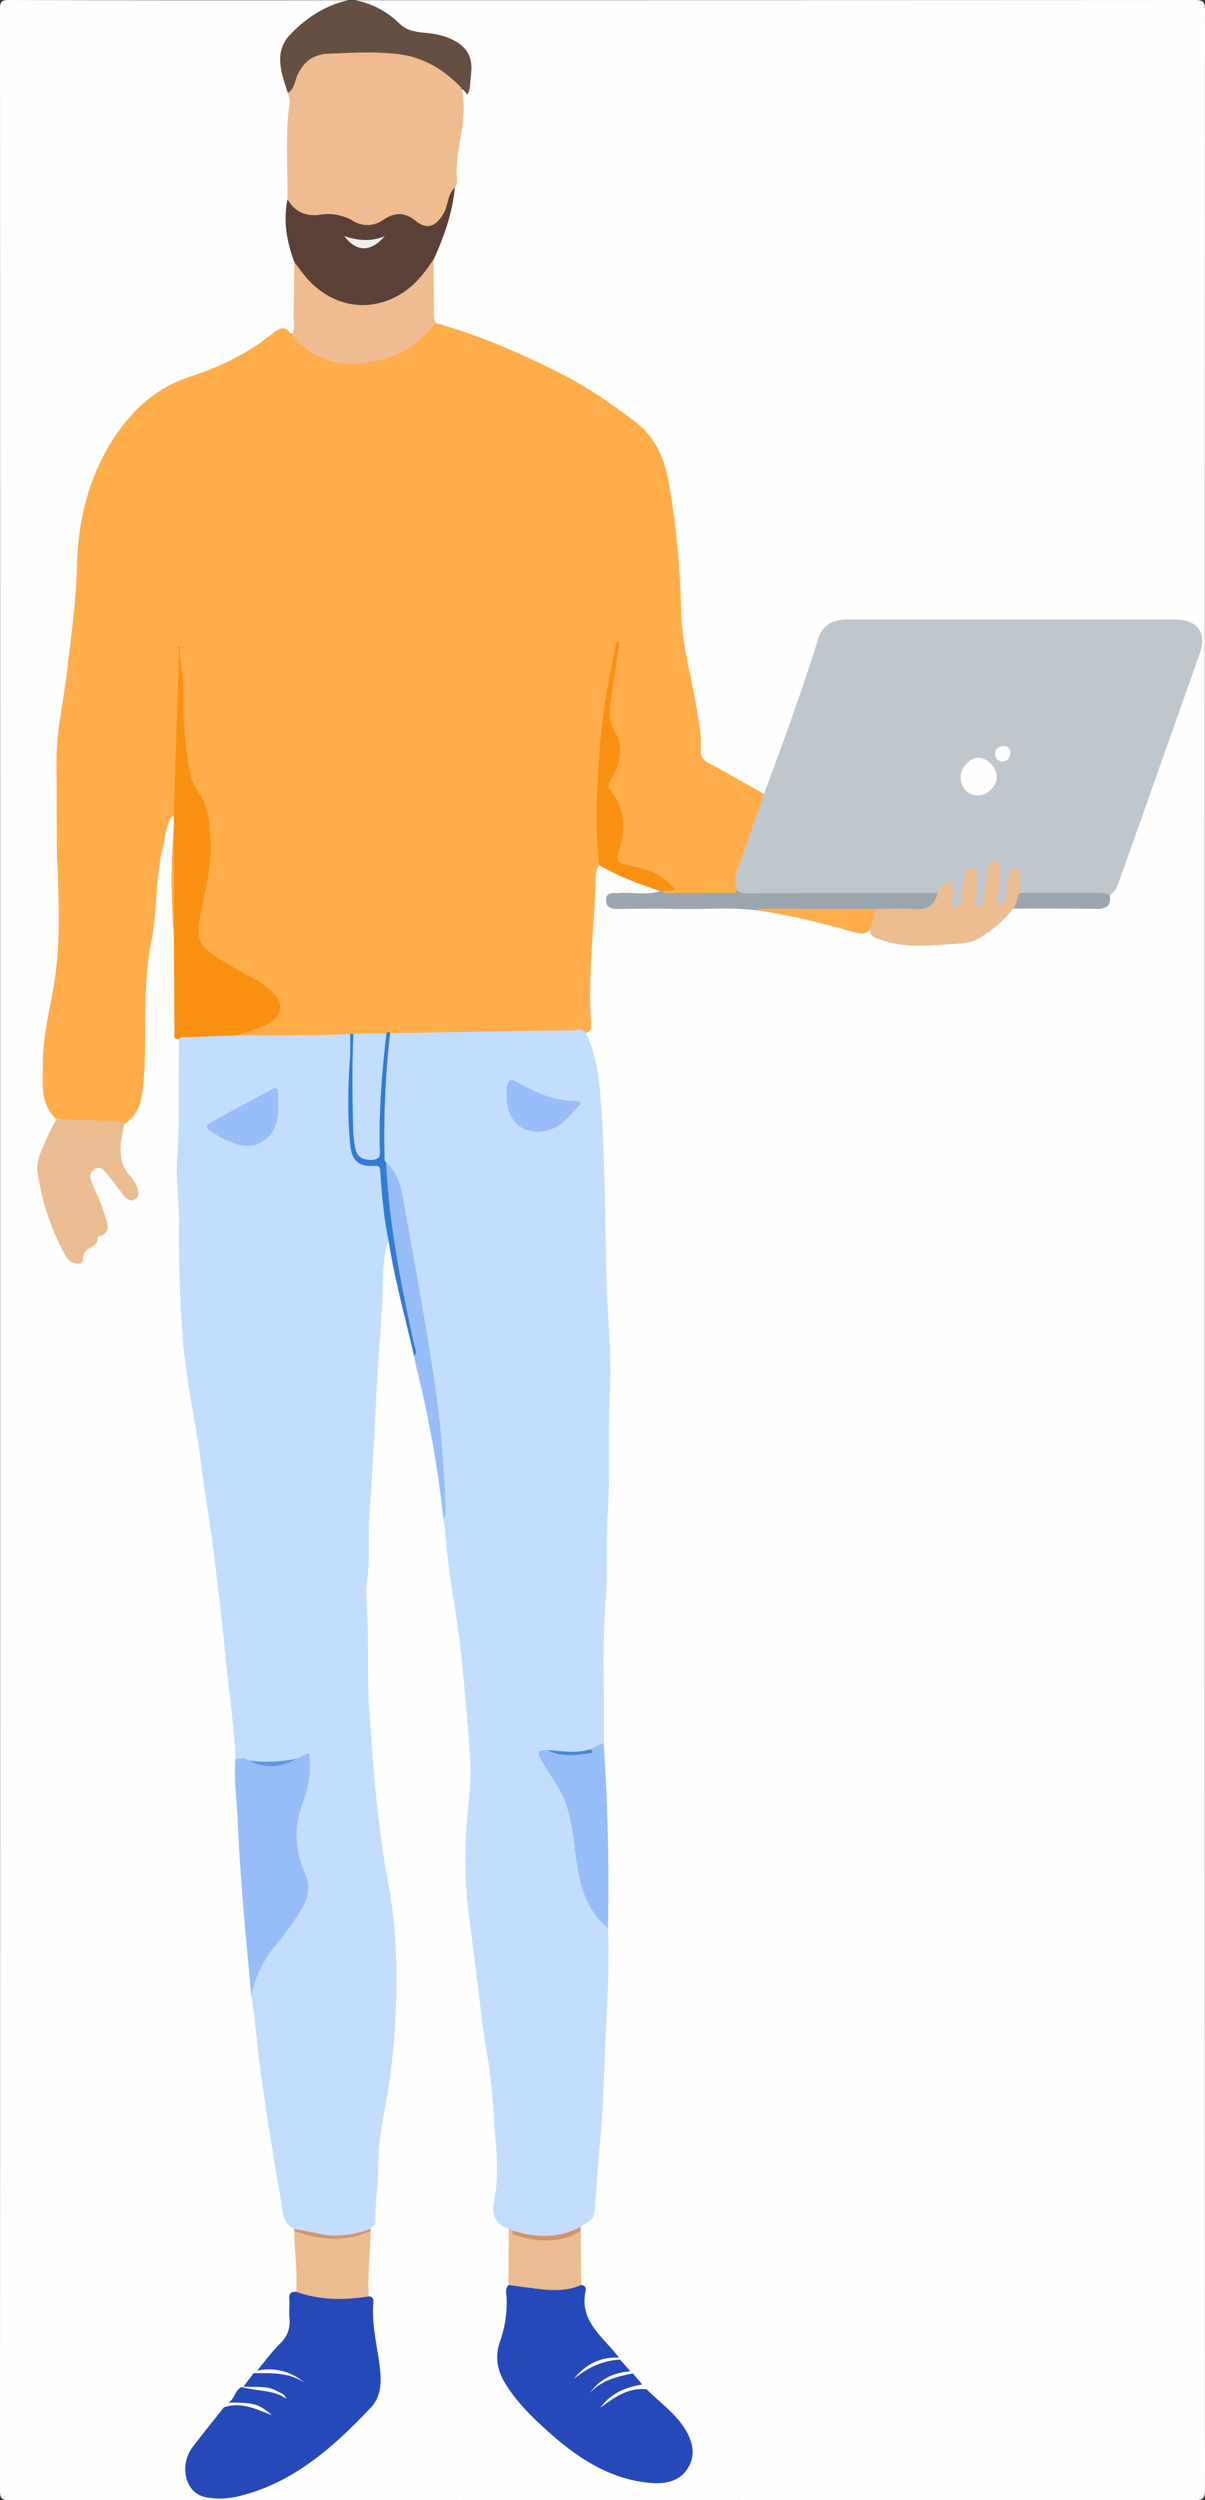 <svg xmlns="http://www.w3.org/2000/svg" viewBox="0 0 533.22 1106.2"><rect x="0" y="0" width="533.22" height="1106.2" fill="#333333" stroke="none"/><defs><style>.cls-1{fill:#fefefe;}.cls-2{fill:#654e42;}.cls-3{fill:#ffad4b;}.cls-4{fill:#c2ddfe;}.cls-5{fill:#bfc7cd;}.cls-6{fill:#eebc90;}.cls-7{fill:#2649b9;}.cls-8{fill:#fa9012;}.cls-9{fill:#97bdf9;}.cls-10{fill:#5a4037;}.cls-11{fill:#ebbc91;}.cls-12{fill:#ebbc90;}.cls-13{fill:#9ca6ae;}.cls-14{fill:#347bd2;}.cls-15{fill:#d39369;}.cls-16{fill:#d49469;}.cls-17{fill:#fff;}.cls-18{fill:#98bdf9;}.cls-19{fill:#4586d8;}.cls-20{fill:#5f98e1;}.cls-21{fill:#fcfdfd;}.cls-22{fill:#f0eded;}</style></defs><title>Ресурс 2</title><g id="Слой_2" data-name="Слой 2"><g id="Слой_1-2" data-name="Слой 1"><path class="cls-1" d="M157.11.09Q342.83.09,528.55,0c3.65,0,4.66.64,4.66,4.53q-.16,548.42,0,1096.83c0,4.1-.88,4.84-4.89,4.83q-262-.18-523.92,0c-3.44,0-4.41-.51-4.41-4.28Q.18,553,0,4.07C0,.6.76,0,4.13,0q75,.21,150,.09c0,2.49-2.19,2.11-3.59,2.51-8.72,2.52-15.59,7.81-21.7,14.25-3.82,4-3.82,9-3.07,14,.57,3.77,2,7.33,3.18,10.95,1.45,4.65-.35,9.22-.31,13.84q.13,15.93,0,31.86c-2.15,10,.37,19.59,2.83,29.17.43,8.47.19,16.94.2,25.41,0,2.14.13,4.37-1.55,6.1-5.9-2.35-9.68,1.56-14,4.48-8.31,5.62-17.1,10.62-26.69,13.48C61.67,174.42,47.84,195,39.61,220.89c-2.87,9-3.48,18.34-3.94,27.62a644.22,644.22,0,0,1-7,65.49c-2,12.9-2.16,25.81-2.28,38.81-.2,21.15,1.77,42.25,1.14,63.4-.39,12.88-3.24,25.41-5.53,38-1.74,9.6-1.24,19.24-1.52,28.89-.14,4.78,4.12,7.09,5.14,11.09a8.15,8.15,0,0,1-1.39,5.22c-7.87,12.06-6.85,24.57-2,37.28,2.19,5.75,3.94,11.7,7.25,17,2.81,4.47,4,4.24,6.82-.22,1.68-2.69,4.44-4.71,6.73-6.85,2.93-2.74,3-5.32,2.12-8.46C43.93,534,42,530.06,40.49,526a20.24,20.24,0,0,1-1.27-3.78c-.43-2.49,0-4.69,2.46-6s4.26-.27,5.81,1.45a88.82,88.82,0,0,1,7,8.48c1,1.39,2,3.85,4.14,2.35,1.82-1.3.39-3.36-.48-4.94s-2-3.09-3-4.62c-5.17-7.71-3.21-15.46-.15-23.23,7.09-6.19,6.62-14.86,7.56-23a32.47,32.47,0,0,0,.06-5.49c-1.21-22.05,2.22-43.77,4.4-65.61,1.2-12.11,2.46-24.13,5.72-35.87.68-2.42.86-5.48,4.45-5.77,1.15,1.31,1.12,2.86.9,4.44-1.12,4.93-.5,9.94-.55,14.9-.1,10,0,19.94,0,29.91a18.67,18.67,0,0,0,.73,5.9c.94,12,.19,24.06.44,36.1.07,2.94-.29,6,1.18,8.72a16.53,16.53,0,0,1,.77,6.4c-.36,15.63-.82,31.33-.48,46.88.45,21.6,0,43.22,1.11,64.83,1.48,29.21,7.9,57.66,11.71,86.51,3.6,27.21,7.23,54.4,9.77,81.74,1,10.59,3.05,21.08,2.83,31.78q1.44,44.08,5.82,88c.53,5.43.65,10.92,1.19,16.36,3.72,26.1,6.16,52.39,10.86,78.37.89,4.9,2,9.75,2.79,14.67a19.11,19.11,0,0,0,4.64,10.27,6.45,6.45,0,0,1,.5,1.71c.49,8.61,2.33,17.18.65,25.84-1.78,2.27-3.12,4.71-2.58,7.74,1.56,8.75-2.26,15.4-8.21,21.27a71.22,71.22,0,0,0-6,6.64c-.65.68-1.43,1.23-2.07,1.92-1.62,1.78-3.21,3.59-4.69,5.49a8.89,8.89,0,0,1-1,.84c-2.38,1.86-3.1,5.31-6.16,6.53a2.15,2.15,0,0,0-1.93,2.58c-3,6.1-8.08,10.54-12.07,15.84a17.37,17.37,0,0,0-3.71,8.06c-1.17,8.06,3.13,13.19,11.26,13.61,13.67.7,25.61-4.63,36.45-11.85a171.84,171.84,0,0,0,29.05-24.34c4.94-5.18,7.2-11,6.63-18.07-.8-10-3.84-19.64-3.31-29.74.09-1.71-1.09-3.12-1.6-4.7-1.37-9.29,0-18.51.74-27.74a9.29,9.29,0,0,1,.35-1.82c2-5.76,2.19-11.81,2.27-17.75.19-13.37,2-26.51,4.08-39.68A308.64,308.64,0,0,0,172.91,859c-1.12-16.85-4.55-33.3-6.57-50-1.78-14.7-2.78-29.47-3.92-44.23-1.37-17.78-1.49-35.62-1.49-53.36q0-32.1,2.22-64.3c1-14.74,1.86-29.54,2.55-44.32.74-15.61,1.94-31.2,3.24-46.78.21-2.41.26-5,2.3-6.94,2.57.11,2.62,2.36,2.86,3.93,2.45,15.88,7,31.26,10.5,46.9a516.65,516.65,0,0,1,13.11,72.4c2.9,24.61,7.33,49,9.61,73.71,2,21.35,3.27,42.67.68,64.2-2.1,17.38.59,34.86,2.88,52.19,3.32,25.06,7.54,50,9.31,75.26.76,10.87,2.38,21.83.62,32.83-.94,5.87-.79,11.69,4.95,15.57,1.64,7.84.84,15.73.59,23.6a25,25,0,0,0-.94,7.89,44.74,44.74,0,0,1-2.58,17.68c-2.55,7.38-1.68,14.18,3,20.33,13.87,18.24,30.43,33,52.77,40.12a32.22,32.22,0,0,0,14.8,1.2c9.43-1.45,13.64-8.39,10.58-17.48a24.25,24.25,0,0,0-6-9.09c-4-4-8.11-7.9-11.91-12.1a15.55,15.55,0,0,0-2.29-2.51,23.23,23.23,0,0,1-4.25-4.92c-.44-.5-.88-1-1.34-1.47-1.59-1.67-3.33-3.2-4.79-5a9.71,9.71,0,0,1-.84-1.21c-3.66-3.81-6.91-8-10.38-11.94-3.25-3.7-4.94-7.67-4.38-12.59a14.85,14.85,0,0,0-1.75-8.6c-.86-7.54-.51-15.09-.24-22.64a6.44,6.44,0,0,1,.78-2.68c3.76-3.23,5.09-7.38,5.47-12.29,1.42-18.22,2.78-36.45,3.51-54.72.87-21.59,2.45-43.15,2.05-64.79-.18-9.3-.08-18.6-.11-27.9-.05-17.92-.88-35.82-1.87-53.71.21-21-1.06-41.93.79-62.86,0-.5.07-1,.06-1.5-.61-21.3,1.5-42.56,1.09-63.86-.18-9.3.21-18.61.68-27.92.79-15.77-.78-31.56-1.36-47.34-.1-2.66-.45-5.31-.36-8,.66-19.48-.89-38.91-1.22-58.37a155.42,155.42,0,0,0-6.72-43.75,22.9,22.9,0,0,0,1.08-8.32c-.33-20.44,1.29-40.79,2.84-61.15.13-1.8.14-3.68,1.5-5.15a3.63,3.63,0,0,1,3.8,0c7.1,3.33,14.43,6.08,21.69,9,1.22.5,3.09.83,2.56,3-1.75,1.71-4,1.42-6.13,1.48-3.83.09-7.66-.1-11.48.1-1.36.07-3.52-.34-3.47,1.77,0,1.88,2.09,1.8,3.53,2a39.55,39.55,0,0,0,5,.13H326a35.68,35.68,0,0,1,8.93.68,371.77,371.77,0,0,1,40.39,9,21.69,21.69,0,0,0,9.83.63c3.54,3.71,8.2,5.19,13,5.57a177.24,177.24,0,0,0,23.95,0c8.36-.47,14.73-4.67,20.51-10.22,1.9-1.84,3.55-4,6.12-5.05,11.3-1.2,22.63-.28,33.93-.54,3.34-.08,6.42-.31,7.49-4.24,7-12.45,10.28-26.32,15.21-39.56,8-21.54,15-43.42,23.1-64.94.47-1.25.93-2.5,1.29-3.78,2.12-7.4-1.16-12-8.93-12.49-3.16-.2-6.33-.07-9.49-.07H378.42c-11,0-12.52,1.33-16.07,11.71-6.58,19.22-13.25,38.41-20.22,57.49-.84,2.31-1.45,4.82-3.55,6.47-1.95.83-3.59-.18-5.18-1-7.1-3.67-13.95-7.78-20.87-11.77a7.08,7.08,0,0,1-3.76-6.54c-.15-13.24-3.39-26-5.69-39-1.87-10.49-3.47-20.95-3.41-31.68.09-17.53-2.8-34.75-6.11-51.92-1.78-9.19-6.76-16-13.82-21.82-15.31-12.6-32.52-21.89-50.62-29.73a312.69,312.69,0,0,0-31.19-12c-2.05-.64-4.16-1.26-5.78-2.84-1.48-1.8-1.55-4-1.55-6.13,0-7-.2-13.9.16-20.85,1.6-6.94,4.94-13.31,6.66-20.24a94.49,94.49,0,0,0,2.77-13.08c-.05-14.3,4.63-28.23,3.27-42.62,2.84-.66,3.37-2.56,3.63-5.32.93-9.93-1.87-14.5-11.35-17.51A23.56,23.56,0,0,0,188.91,16c-6.38-.06-11.34-3-16-6.88-4-3.29-8.31-6-13.58-6.92C158.23,2,156.86,1.8,157.11.09Z"/><path class="cls-2" d="M127.35,41.12c-1.52-4.87-3.35-9.6-3.38-14.88a15.25,15.25,0,0,1,4.61-11.1C135.66,7.72,144,2.38,154.11.09h3a38.22,38.22,0,0,1,19.77,10.44c4.33,4.13,9.7,3.6,14.81,4.43a31.3,31.3,0,0,1,7.12,1.95c7.95,3.38,10.72,8.25,9.53,16.82-.36,2.61,0,5.33-1.47,8.09l-2.71-2.93c-3.7-1.28-6.46-4.06-9.55-6.26-8.7-6.16-18.58-7.69-28.85-8.21-7.86-.39-15.61.93-23.42,1.14-3.09.09-5.25,1.84-7,4.24a40,40,0,0,0-4.4,8.37C130.31,39.65,130.1,42.06,127.35,41.12Z"/><path class="cls-3" d="M193.06,143c19.55,5.48,38.05,13.58,56.07,22.8,11.28,5.76,21.63,13,31.72,20.6,9.42,7.14,13.42,16.94,15.27,28.08A374.68,374.68,0,0,1,301.4,270c.22,15.1,4.69,29.74,7.11,44.61.9,5.57,1.89,11.16,1.56,16.82-.17,2.81.67,4.56,3.23,6,8.33,4.49,16.53,9.21,24.78,13.84,1.41,2,.24,3.87-.36,5.69-2.09,6.33-4.21,12.67-6.74,18.81a75.5,75.5,0,0,0-4.91,19.62,7.19,7.19,0,0,1-4.68,1.29c-7.9.11-15.81.13-23.72,0-1.64,0-3.32-.17-4.54-1.52-.47-2.08,1.71-1.53,2.58-2.64-4.47-4.55-10.17-6.42-16.21-7.72-7.71-1.65-8.48-2.57-6.42-10.11,2.3-8.4,1.51-16.13-3.37-23.37a6.34,6.34,0,0,1-.39-7c4.17-7.93,4.72-15.85-.21-23.72a8.64,8.64,0,0,1-.79-6.3c1.51-8.64,2.57-17.36,3.64-22-5.32,26-7.49,56.28-6.15,86.81.06,1.32.37,2.66-.66,3.79-2.11,2.89-1.44,6.43-1.58,9.52-1,20.39-3.39,40.74-2,61.18.16,2.34-.8,2.9-2.39,3.55-2.07.85-4.25.66-6.41.66-12.83,0-25.65.19-38.47-.06-11.34-.21-22.59,1.67-33.92,1.07-2.32-.13-4.67.15-6.94-.56a2.09,2.09,0,0,0-2.92-.15c-4.7,1.06-9.46.43-14.2.56-.61,0-1.22,0-1.83.11-5.73,1.53-11.59.94-17.4,1-8.66.08-17.32.05-26,0a11.73,11.73,0,0,1-5.37-.85c-1.71-2.45.63-2.69,1.92-3.16,3-1.07,6-1.85,8.86-3.35,7.17-3.8,7.7-7.9,1.67-13.47-3.09-2.85-6.79-4.79-10.44-6.79-4.67-2.56-9.33-5.14-13.82-8-5.47-3.49-7.77-8.4-7.25-14.82.44-5.51,1.77-10.85,2.89-16.22,2.17-10.36,3-20.74,1-31.23a27.58,27.58,0,0,0-4.34-11.07,19.07,19.07,0,0,1-3.36-7.74c-2.1-11.8-4-23.64-2.92-35.7.6-6.93-1-13.78-.42-20.71-.36-.65-1.14.17-.53-.11.25-.11.41,0,.42.27a426.09,426.09,0,0,1-.58,48.74c-.45,6.17-.11,12.32-.33,18.47-.08,2.26.5,4.74-1.61,6.52-3.58,3.68-3.5,8.72-4.62,13.23-3.53,14.22-2.56,29.08-5.38,43.33-4.31,21.74-1.23,43.76-3.79,65.5-.71,6-2.47,11.35-8.06,14.62a82.12,82.12,0,0,1-29.91-2c-7.67-6.7-6.11-15.66-6.18-24.36-.1-12.91,3.48-25.25,5.34-37.85C26.67,417,26,401.05,25.55,385.1c-.09-3-.38-6-.4-9-.08-13.11-.07-26.23-.14-39.35s2.95-25.67,4.49-38.5c1.91-16,4.14-31.93,4.56-48,.59-22.29,6.1-42.88,19.53-61,7.94-10.72,17.91-18.5,30.73-22.69,13-4.24,25.3-10.15,36-18.79,3.7-3,6.06-3.76,8.74.54,2.14.3,3.4,1.94,4.91,3.21,14.44,12.12,40.93,9.9,53.33-4.44C188.84,145.26,190,142.76,193.06,143Z"/><path class="cls-4" d="M172.61,457.12c26.87-.43,53.74-.9,80.6-1.25,2,0,4.36-1.06,6,1.15,5,10.22,6.08,21.33,6.83,32.37,1.7,25.05,1.75,50.16,2.28,75.25.35,16.42,2.38,32.88,1.57,49.26-.92,18.82.23,37.64-1,56.38-.83,12.66.1,25.31-.89,37.89-1.66,21-.36,41.94-.86,62.89-1.37,2.65-4.11,3.14-6.53,4.14-5.85,2-11.72,1.5-17.58.11-3.35-.1-2.56,1.88-1.65,3.59,1.41,2.64,3.1,5.12,4.63,7.69a66.33,66.33,0,0,1,9.58,30.59c.73,11.71,3.57,23,11.37,32.42A37.16,37.16,0,0,1,269,853c.89,17.15-.45,34.27-1.14,51.38-.48,12.08-.81,24.19-1.78,36.27q-1.53,19.07-3,38.13c-.3,4-4.06,4.44-6.25,6.5-2.25,3.71-6.29,4.26-9.85,4.76-6.5.92-13.11,1-19.37-1.75a7.92,7.92,0,0,1-2.48-2.13c-9.71-3.16-6.41-11.37-5.68-17.38,1.32-10.73-.31-21.25-.89-31.76a265.55,265.55,0,0,0-3.38-30.54c-1.85-10.74-2.9-21.62-4.29-32.44-1.28-10-2.53-20-3.82-30a189.89,189.89,0,0,1-.94-29.87c.36-11.76,2.61-23.42,1.93-35.25-.85-14.71-2.25-29.36-3.69-44-1.87-19.1-5.91-37.9-7.35-57-.14-2-.56-3.91-.86-5.87.79-5.46-.09-10.9-.65-16.29-1.54-14.69-2.52-29.44-4.81-44-4.32-27.59-8.51-55.2-14.21-82.55a34.94,34.94,0,0,0-6.85-14.78c-1-1.83-.91-3.84-1-5.82a369,369,0,0,1,2-47.59C170.91,459.41,170.93,457.86,172.61,457.12Z"/><path class="cls-4" d="M105.11,458.08c16.61.17,33.22.12,49.82-.58,2.85,3.75,1.53,8,1.2,12a188.9,188.9,0,0,0,.49,39.28c.56,4.35,3.95,5.74,7.59,5.69,4,0,5,1.74,5.46,5.31,1.06,8.39,1,16.9,3,25.18.35,1.49.61,3-.7,4.16-2.71,6.93-2.37,14.37-2.6,21.48-.44,13.78-1.84,27.49-2.57,41.23-.9,17.21-1.55,34.45-2.92,51.62-.66,8.33-.81,16.61-.68,24.89.11,7-1.55,13.92-1,20.88,1.12,15.28.18,30.63,1.14,45.87,1.65,26.23,3.67,52.42,8.49,78.38,3.64,19.6,4.26,39.64,3.15,59.56a302.81,302.81,0,0,1-5.39,43.78,130.73,130.73,0,0,0-2.29,24.68c-.09,7-1.42,13.89-1.13,20.87.08,1.82-1.2,2.61-2.1,3.74-4.07,3.76-9.2,4.38-14.31,4.26-6.73-.16-13.55-.4-19.55-4.18-5.4-2.43-5-8-5.79-12.29-3.39-19.12-6.48-38.31-9.12-57.55-1.53-11.09-2.25-22.28-4.1-33.34-.33-9.92,5.23-17.16,11-24.4a96.78,96.78,0,0,0,10.63-15.69c2.35-4.6,2.81-9.28.8-14-4.55-10.63-5-21.24-.7-32.07,1.74-4.35,2.24-9,2.78-13.68.61-5.31.32-5.47-4.81-4-6.73,2.17-13.56,1.84-20.42.92-2.09-.61-4.43-.42-6.22-2-.83-16.19-3.31-32.21-4.79-48.33-1.19-13-2.92-26-4.4-38.92-1.65-14.43-4.27-28.75-6.08-43.16-2.32-18.35-6.57-36.36-8.07-54.88-1.42-17.42-1.86-34.8-1.72-52.22.07-9.32-1.47-18.65-.79-27.85,1.12-15.14.3-30.24.75-45.36.07-2.49,0-5-.06-7.49A2,2,0,0,1,81,458.05c7.18-.54,14.3-2.11,21.56-1.25A3.76,3.76,0,0,1,105.11,458.08Z"/><path class="cls-5" d="M326.31,394.11c-1.64-3-1.17-6-.06-9.13,4-11.24,7.9-22.52,11.83-33.79,8.52-22.83,16.85-45.72,24.13-69,1.62-5.14,5.91-8.1,12.31-8.11q37.46,0,74.91,0,35.22,0,70.42,0c10.09,0,14.34,5.78,11,15.15q-17.42,49.47-35,98.9c-1,2.87-1.85,6.11-4.77,8-3.9,1.33-7.91.56-11.85.49-9.11-.15-18.24.85-27.31-.59-3.46-2-1.4-5.84-2.81-8.81-1.57.52-1.44,1.95-1.66,3.08-.48,2.45-.75,4.94-1.41,7.35-.53,1.9-1.65,3.48-3.88,3-2.46-.5-2.21-2.62-2-4.43a45.19,45.19,0,0,0,.45-8c-.06-1.43.32-3-1.28-4.44-1.43,2.27-1.24,4.83-1.73,7.16s-.78,4.93-1.45,7.33c-.52,1.87-1.42,3.62-3.66,3.4-2.7-.27-2.11-2.5-2.05-4.27.12-3.45.58-6.92-.53-10.87-2.39,1.67-2.18,3.94-2.58,5.89-.57,2.76-.65,5.65-2.14,8.15a3.22,3.22,0,0,1-3.26,1.88c-1.62-.27-1.84-1.71-2.07-3-.37-2.12.55-4.27-.15-6.69-2.69.07-3.56,3.06-5.85,3.44a22.49,22.49,0,0,1-6,.5c-24.58,0-49.15,0-73.72-.05C331.47,396.64,328.15,397.5,326.31,394.11Z"/><path class="cls-6" d="M127.35,41.12c3.14-1.9,3.06-5.61,4.5-8.42,3.05-5.92,7.08-8.73,14.08-9,10.49-.33,21-1.06,31.38.41,10.7,1.52,19.45,7,26.85,14.73,1.43,5.89,1.15,11.76.35,17.73-1,7.19-2.85,14.29-2.38,21.65.11,1.6.41,3.35-.85,4.76-1.58,2.92-1.69,6.29-2.82,9.36-3.18,8.66-8.52,10.79-16.18,5.87-3.69-2.37-6.95-2.68-10.67-.48a16.62,16.62,0,0,1-17.13.53c-5-2.59-10.42-1.73-15.71-1.9-6.47-.21-9.32-2.25-11.55-8.24.18-13.9-1.07-27.83.78-41.7A9.7,9.7,0,0,0,127.35,41.12Z"/><path class="cls-7" d="M163.21,1016c1.78.1,2.17,1.27,2,2.75-.92,10.56,2.22,20.71,3.1,31.09.49,5.74-.33,11.26-4.16,15.32-16.65,17.62-34.5,33.62-59.07,39.42a34.16,34.16,0,0,1-13.87.34c-9.28-1.65-12.32-14.08-5.7-22.62,4.47-5.76,9-11.44,13.55-17.16-.39-1.17.36-1.48,1.25-1.5,6.13-.17,12.2,0,17,3.3-4.4-3.84-10.71-2.6-16.34-3.93,3-1.43,2.85-5.65,6.07-6.91,4.12,1.14,8.53-.17,12.58,1.54,1.7.72,3.63.93,4.31,1.61a25.94,25.94,0,0,0-11-2.74c-1.71,0-3.6.8-5.14-.67l4.45-5.84a27.61,27.61,0,0,1,18.67,1.85c-5.23-3-11.28-2.42-17.12-3,3.38-4,6.5-8.36,10.23-12.06a12.9,12.9,0,0,0,4.06-11.08c-.25-3,.08-6-.08-8.92-.12-2.29,1-2.87,3-2.78a6.4,6.4,0,0,1,4.36-.11,68,68,0,0,0,23.58,1.23A5.43,5.43,0,0,1,163.21,1016Z"/><path class="cls-7" d="M257.23,1011c1.85.11,2.16,1.46,1.87,2.8-2.45,11.47,5.26,18.23,11.73,25.58,1.08,1.23,2.09,2.53,3.14,3.79-6.57.86-12.73,2.72-17.23,6.72,4.92-3.33,10.43-7,17.68-5.83l4.56,5.12c-4.54,1.76-9.62,2.13-13.56,5.45a33.88,33.88,0,0,0-4.28,4.12c5.48-6,11.5-8.86,18.95-8.61,1.37,1.64,2.75,3.27,4.12,4.9-5.25,2.29-11.16,3.16-15.49,7.4-.63.23.39.66-.09.2-.07-.07,0-.2.28-.38,3.57-2.43,7.19-4.77,11.52-5.66,1.93-.4,3.91-1.09,5.67.51,6,5.94,13.06,10.86,17.43,18.27,3.21,5.42,4.33,11.35.67,16.93-3.8,5.78-10.06,6.79-16.32,6.26-18.26-1.57-32.6-11.3-45.71-23.08-7-6.31-13.79-13-18.74-21.2-3.46-5.76-4.45-11.64-2.25-18.06a52.44,52.44,0,0,0,3-19.53c-.09-1.87-.86-4,.85-5.66a5.68,5.68,0,0,1,4.7-1c8.5,1.4,17,2.4,25.59.53A3.38,3.38,0,0,1,257.23,1011Z"/><path class="cls-8" d="M105.11,458.08c-7.2.27-14.4.49-21.6.83-1.51.07-3.33-.76-4.48,1-2.42-.08-1.82-1.95-1.83-3.29-.11-13.76-.16-27.53-.23-41.29q-.87-25.77,0-51.53c0-1.14,0-2.28-.07-3.42l2.37-75.11c.21,6.66,1.93,13.18,1.78,19.82a182.14,182.14,0,0,0,3.09,37.08A21.24,21.24,0,0,0,88,350.7c3.93,5.59,4.55,12.32,5.08,18.95,1,12.09-2.11,23.7-4.48,35.37-1.93,9.45-.63,13.44,7.4,18.53,5.88,3.73,12,7.17,18.1,10.45a30,30,0,0,1,7.32,5.93c4.15,4.23,3.36,9.19-1.66,12.35C115.22,455.15,109.94,456,105.11,458.08Z"/><path class="cls-9" d="M104.19,778.15c2,.19,4.1-.76,5.9.79a29.67,29.67,0,0,0,21-.8l5.69-2.48A44.29,44.29,0,0,1,134,797.53c-4.17,10.91-3.46,21.27,1.14,31.78,3.11,7.1-.15,13.28-3.92,19A144.59,144.59,0,0,1,122,860.66,50.44,50.44,0,0,0,111.17,883c-1.3-14.47-2.7-28.93-3.85-43.41-.9-11.37-1.67-22.76-2.15-34.16C104.79,796.35,103.4,787.29,104.19,778.15Z"/><path class="cls-10" d="M127.22,88.17c3.33,5.62,8.08,7.79,14.65,6.82a21.43,21.43,0,0,1,14.4,2.77,11.86,11.86,0,0,0,13.23-.42c5-3.33,9.35-3.72,14.41.37s8.83,2.54,12.25-3c2.29-3.7,1.65-8.59,5.12-11.7-1.09,11.23-4.73,21.71-9.44,31.87-7,20.73-36.07,28.08-52.81,13.34-3.88-3.43-7.37-7.18-8.83-12.36C126.89,106.89,125.25,97.72,127.22,88.17Z"/><path class="cls-6" d="M130.2,115.88c1.8,2.35,3.49,4.79,5.42,7,14.53,16.89,37.76,16,51.86-2,1.52-1.94,2.91-4,4.36-6q.09,11.43.19,22.88c0,1.81-.24,3.67,1,5.23-5.31,5.16-10,10.91-17.31,13.75-17.05,6.64-33.48,6.56-46.72-8.46,1.79-2.56.83-5.45.9-8.18C130.13,132,130.12,124,130.2,115.88Z"/><path class="cls-11" d="M25.15,495.09c8.72.32,17.44.66,26.16,1a6.86,6.86,0,0,1,3.75,1c-1.54,8.25-4,16.58,3,23.82a13.24,13.24,0,0,1,2.72,4.7c.66,1.88,1,4.16-1.34,5.22-1.94.87-3.46-.22-4.68-1.84-2.49-3.32-5-6.58-7.6-9.85-1.4-1.8-3-3.42-5.41-1.8-2.19,1.46-2,3.69-1.11,5.82,1.78,4.47,4,8.8,5.36,13.39,1.13,3.86,4.26,8.83-2.85,10.73,1,5.13-6.94,4.21-6.39,9.68.26,2.61-2.91,2.51-5.07,1.38-1.86-1-2.76-2.82-3.68-4.56a108.42,108.42,0,0,1-11.4-35.25c-.82-5.82,2.68-11.15,4.77-16.52A59.11,59.11,0,0,1,25.15,495.09Z"/><path class="cls-12" d="M415,395.12a29.9,29.9,0,0,1,1.77-3c.9-1.23,2-2.45,3.74-1.72s1.8,2.28,1.42,3.83c-.61,2.5-2,6.66.24,7,3.85.62,2.63-4.07,3.46-6.47a45.38,45.38,0,0,0,1.47-7.77c.27-1.66.94-3,2.84-2.72s2.19,1.78,2.18,3.37c0,3.32-.07,6.65-.05,10,0,1.1-1.79,2.79.54,3.17,1.88.31,2.28-1.39,2.51-3,.61-4.25,1.39-8.47,1.95-12.73.25-1.87.15-4,2.77-3.79,2.2.15,2.34,2.07,2.27,3.78-.18,4,.6,8-.73,11.88-.36,1-.6,2.51,1,2.84s2.41-.78,2.64-2.26c.53-3.42.89-6.89,1.59-10.28.26-1.28.37-3.23,2.57-3s1.95,1.91,2,3.37c.05,2.49,0,5,0,7.48.83,3.07-.08,5.41-2.93,6.93-3.85,5.35-9,9.22-14.43,12.77-3.36,2.19-7.17,2.57-10.9,2.79-11.2.66-22.5,2.19-33.42-1.91-2-.76-4.8-1.1-4.37-4.42-1.42-3.6.39-6.54,2-9.52,3.92-1.88,8.13-1.14,12.16-.95C405.38,401.06,411,400.59,415,395.12Z"/><path class="cls-9" d="M261.05,774l6.08-2.91c1.81,27.29,2.49,54.6,1.89,82-9.15-7.45-12.23-18-13.81-28.89-1.68-11.62-2.1-23.47-8.52-33.87-2.44-4-5.07-7.79-7.29-11.86-1.91-3.49-1.32-4.16,2.81-4.07a35.86,35.86,0,0,0,14.56,1.23C258.25,775.36,260.15,775.87,261.05,774Z"/><path class="cls-13" d="M415,395.12c-1.48,5.37-4.73,7.61-10.52,7.09s-11.49-.06-17.24,0c-2,1.59-4.36,1.52-6.68,1.49-14-.21-28,.75-41.88-1.06a8.72,8.72,0,0,0-3.48.19c-11.76-1.6-23.57-.35-35.36-.66-8.65-.23-17.3-.07-26,0-2.87,0-5.68-.27-5.65-3.92,0-3.82,3.24-2.95,5.6-3.12,6.08-.46,12.23,1,18.25-.79a.59.59,0,0,1,.93-.13c1.69,1.6,3.79.88,5.7.9,7.63.07,15.26,0,22.9,0,1.6,0,3.35.46,4.71-.92,1.94,1.36,4.16,1,6.29,1Z"/><path class="cls-12" d="M163.21,1016c-10.88,1.84-21.63,1.69-32.17-2,.72-9-.84-18-.77-27,4,.16,7.7,1.79,11.69,2.24a50,50,0,0,0,22-2.23C163.93,996.73,162.53,1006.34,163.21,1016Z"/><path class="cls-9" d="M170.84,514.3c5.88,5,6.86,12.26,8.1,19.17,4.5,25,9.07,50,12.93,75.09,2.1,13.68,3.53,27.49,4.41,41.36.37,5.78.84,11.55.79,17.35,0,1.59.59,3.36-.87,4.7a486.85,486.85,0,0,0-11.78-66.18c-.47-1.92-.81-3.87-1.2-5.81.24-6.54-2.39-12.53-3.76-18.75A473.33,473.33,0,0,1,169.74,521C169.54,518.75,169.29,516.34,170.84,514.3Z"/><path class="cls-8" d="M293,394.15a2,2,0,0,0-.93.13c-9.23-3.23-18.45-6.48-26.92-11.51-1.76-14.56-1.27-29.11-.3-43.7A299.17,299.17,0,0,1,268.14,308c1.39-8.06,3.06-16.07,4.61-24.11l1.4.25c-1.15,7.54-2.23,15.09-3.45,22.62-.94,5.81-2.12,11.19,1.48,17.05,4.28,7,1.93,14.49-1.79,21.31-.86,1.58-1.64,2.74-.3,4.44,6,7.62,7.13,16,4.31,25.27-2.08,6.82-1.76,6.82,5.44,8.4s14,3.91,18.78,10.26C296.59,394.57,294.74,393.86,293,394.15Z"/><path class="cls-11" d="M257.23,1011c-8.85,3.83-17.85,1.83-26.83.72L225,1011l.15-24.86,2,.84c8,4.61,16.29,3.82,24.71,1.51,1.71-.47,3.19-1.79,5.13-1.45Z"/><path class="cls-14" d="M170.84,514.3c1.34,27.64,6.68,54.67,12.67,81.59.32,1.4,1.22,2.83-.29,4.09-3.88-16.92-8.56-33.66-11.24-50.85-2.17-10.21-3-20.59-3.73-31-.16-2.44-1.08-2.34-3-2.25-6.68.29-9.57-2.48-10.26-9.25-1.3-12.74-1-25.48-.15-38.23.24-3.63.1-7.29.13-10.93l1.55-.09c1.62,2.41,1,5.15,1.13,7.77.41,13-.86,26,.86,38.94a12.78,12.78,0,0,0,1.24,4.81,4,4,0,0,0,4.1,2.24c2.23-.22,2.46-1.91,2.66-3.61a22.72,22.72,0,0,0,.12-3.5c-.4-13.35.75-26.61,2.1-39.87.25-2.49.46-5,2.3-7,.49-.82,1-.63,1.62-.09a395.49,395.49,0,0,0-2.48,54.4C170.15,512.5,170,513.52,170.84,514.3Z"/><path class="cls-3" d="M335.19,402.8c1-.82,2.17-.7,3.32-.7l48.72.08c.28,3.25-1.69,6-2.13,9.05-1.88,2.11-4,2.11-6.64,1.36C364.21,408.6,349.88,404.87,335.19,402.8Z"/><path class="cls-13" d="M448.22,402c1.84-1.94,1.74-4.71,2.93-6.93q17.12,0,34.23,0c2,0,4-.08,5.76,1,.58,4.61-1.57,6.14-6,6.06C472.81,401.94,460.52,402,448.22,402Z"/><path class="cls-15" d="M257,987.06c-9.08,5.53-18.61,5-28.31,2.07-1-.3-2.6-.29-1.53-2.13,10.13,3.12,20.09,3.42,29.75-1.72Z"/><path class="cls-3" d="M77,363.83v51.53A321.21,321.21,0,0,1,77,363.83Z"/><path class="cls-16" d="M164,987.07c-11.25,5.08-22.49,4.07-33.73,0a1.72,1.72,0,0,1-.1-.87c3.39.64,6.8,1.14,10.14,1.94,8.15,1.94,16,.83,23.73-2A2.07,2.07,0,0,1,164,987.07Z"/><path class="cls-17" d="M286.1,1057.09c-8.21-.74-14.32,3.66-20.42,8.2,4.55-6.37,11.09-9.11,18.53-10.27A1.71,1.71,0,0,1,286.1,1057.09Z"/><path class="cls-17" d="M113.86,1048.87a24.11,24.11,0,0,1,20.84,5.31c-6.9-4.58-14.67-4.24-22.39-4.16C112.38,1049,113.22,1049.08,113.86,1048.87Z"/><path class="cls-17" d="M101.05,1063c11.46,0,13.44.56,19.29,5.59-6.87-2.56-13.58-6.17-21.24-3.46-.57-.17-1.5-.19-1.1-1.08C98.58,1062.76,100,1063.21,101.05,1063Z"/><path class="cls-17" d="M274.42,1044c-7.89.35-14.51,3.7-20.51,8.53,5.14-6.37,11.66-9.84,20.06-9.42Z"/><path class="cls-17" d="M280.09,1050.12c-7.08,1.34-14,3.08-19.15,8.68,4.46-6.17,10.6-9.14,18-9.64Z"/><path class="cls-17" d="M107.86,1055.86c4.88.56,10-.58,14.6,2,1.54.85,3.46,1.17,4.23,3.47-5.94-4.19-13.1-3.24-19.57-5.17A2.18,2.18,0,0,1,107.86,1055.86Z"/><path class="cls-4" d="M171,457.21c-1.94,16.67-3.29,33.37-3,50.17.05,2.42,1.12,5.62-3.31,5.78-3.82.14-6.63-1-7.42-5a49.47,49.47,0,0,1-1-8.4c-.36-14.12-.52-28.25.13-42.37Z"/><path class="cls-18" d="M224.21,484.8a20.19,20.19,0,0,1,0-3.48c.55-3,1.17-4.54,5-2.37,7.77,4.42,16,8.09,25.26,8.18,1.4,0,3.28.42,1.65,2.17-3.93,4.21-7.42,9.06-13.42,10.72C232,503,224.05,496.53,224.21,484.8Z"/><path class="cls-19" d="M261.05,774c2.95,1.75-.54,1.78-.68,1.8-6.15.85-12.31,1.56-18.16-1.45C248.5,774.65,254.81,776,261.05,774Z"/><path class="cls-18" d="M123.1,488.22c.15,7.08-.81,13.51-7.94,17.42-5.5,3-10.33.64-15.21-1.25a41.49,41.49,0,0,1-6.87-4c-2-1.28-1.73-2.74.15-3.77,9-4.94,18.08-9.79,27.13-14.66,1.94-1.05,2.77-.34,2.74,1.74C123.08,485.23,123.1,486.72,123.1,488.22Z"/><path class="cls-20" d="M131.1,778.14c-6.86,4.23-13.86,4.36-21,.8A64.18,64.18,0,0,0,131.1,778.14Z"/><path class="cls-1" d="M441.1,344.11c-.08,3.72-4.46,7.92-8.18,7.85-4.73-.08-7.87-3.44-7.83-8.37,0-3.94,4.07-8.3,7.66-8.29C437.09,335.31,441.2,339.65,441.1,344.11Z"/><path class="cls-21" d="M447.11,332.89c-.14,2.24-1.16,3.81-3.2,4a3.24,3.24,0,0,1-3.62-3.29c-.08-2.08,1.47-3.28,3.53-3.46A2.81,2.81,0,0,1,447.11,332.89Z"/><path class="cls-22" d="M170.3,104.46c-6.29,7.24-12.49,7.12-18,0C158.28,106.4,163.92,107.12,170.3,104.46Z"/></g></g></svg>